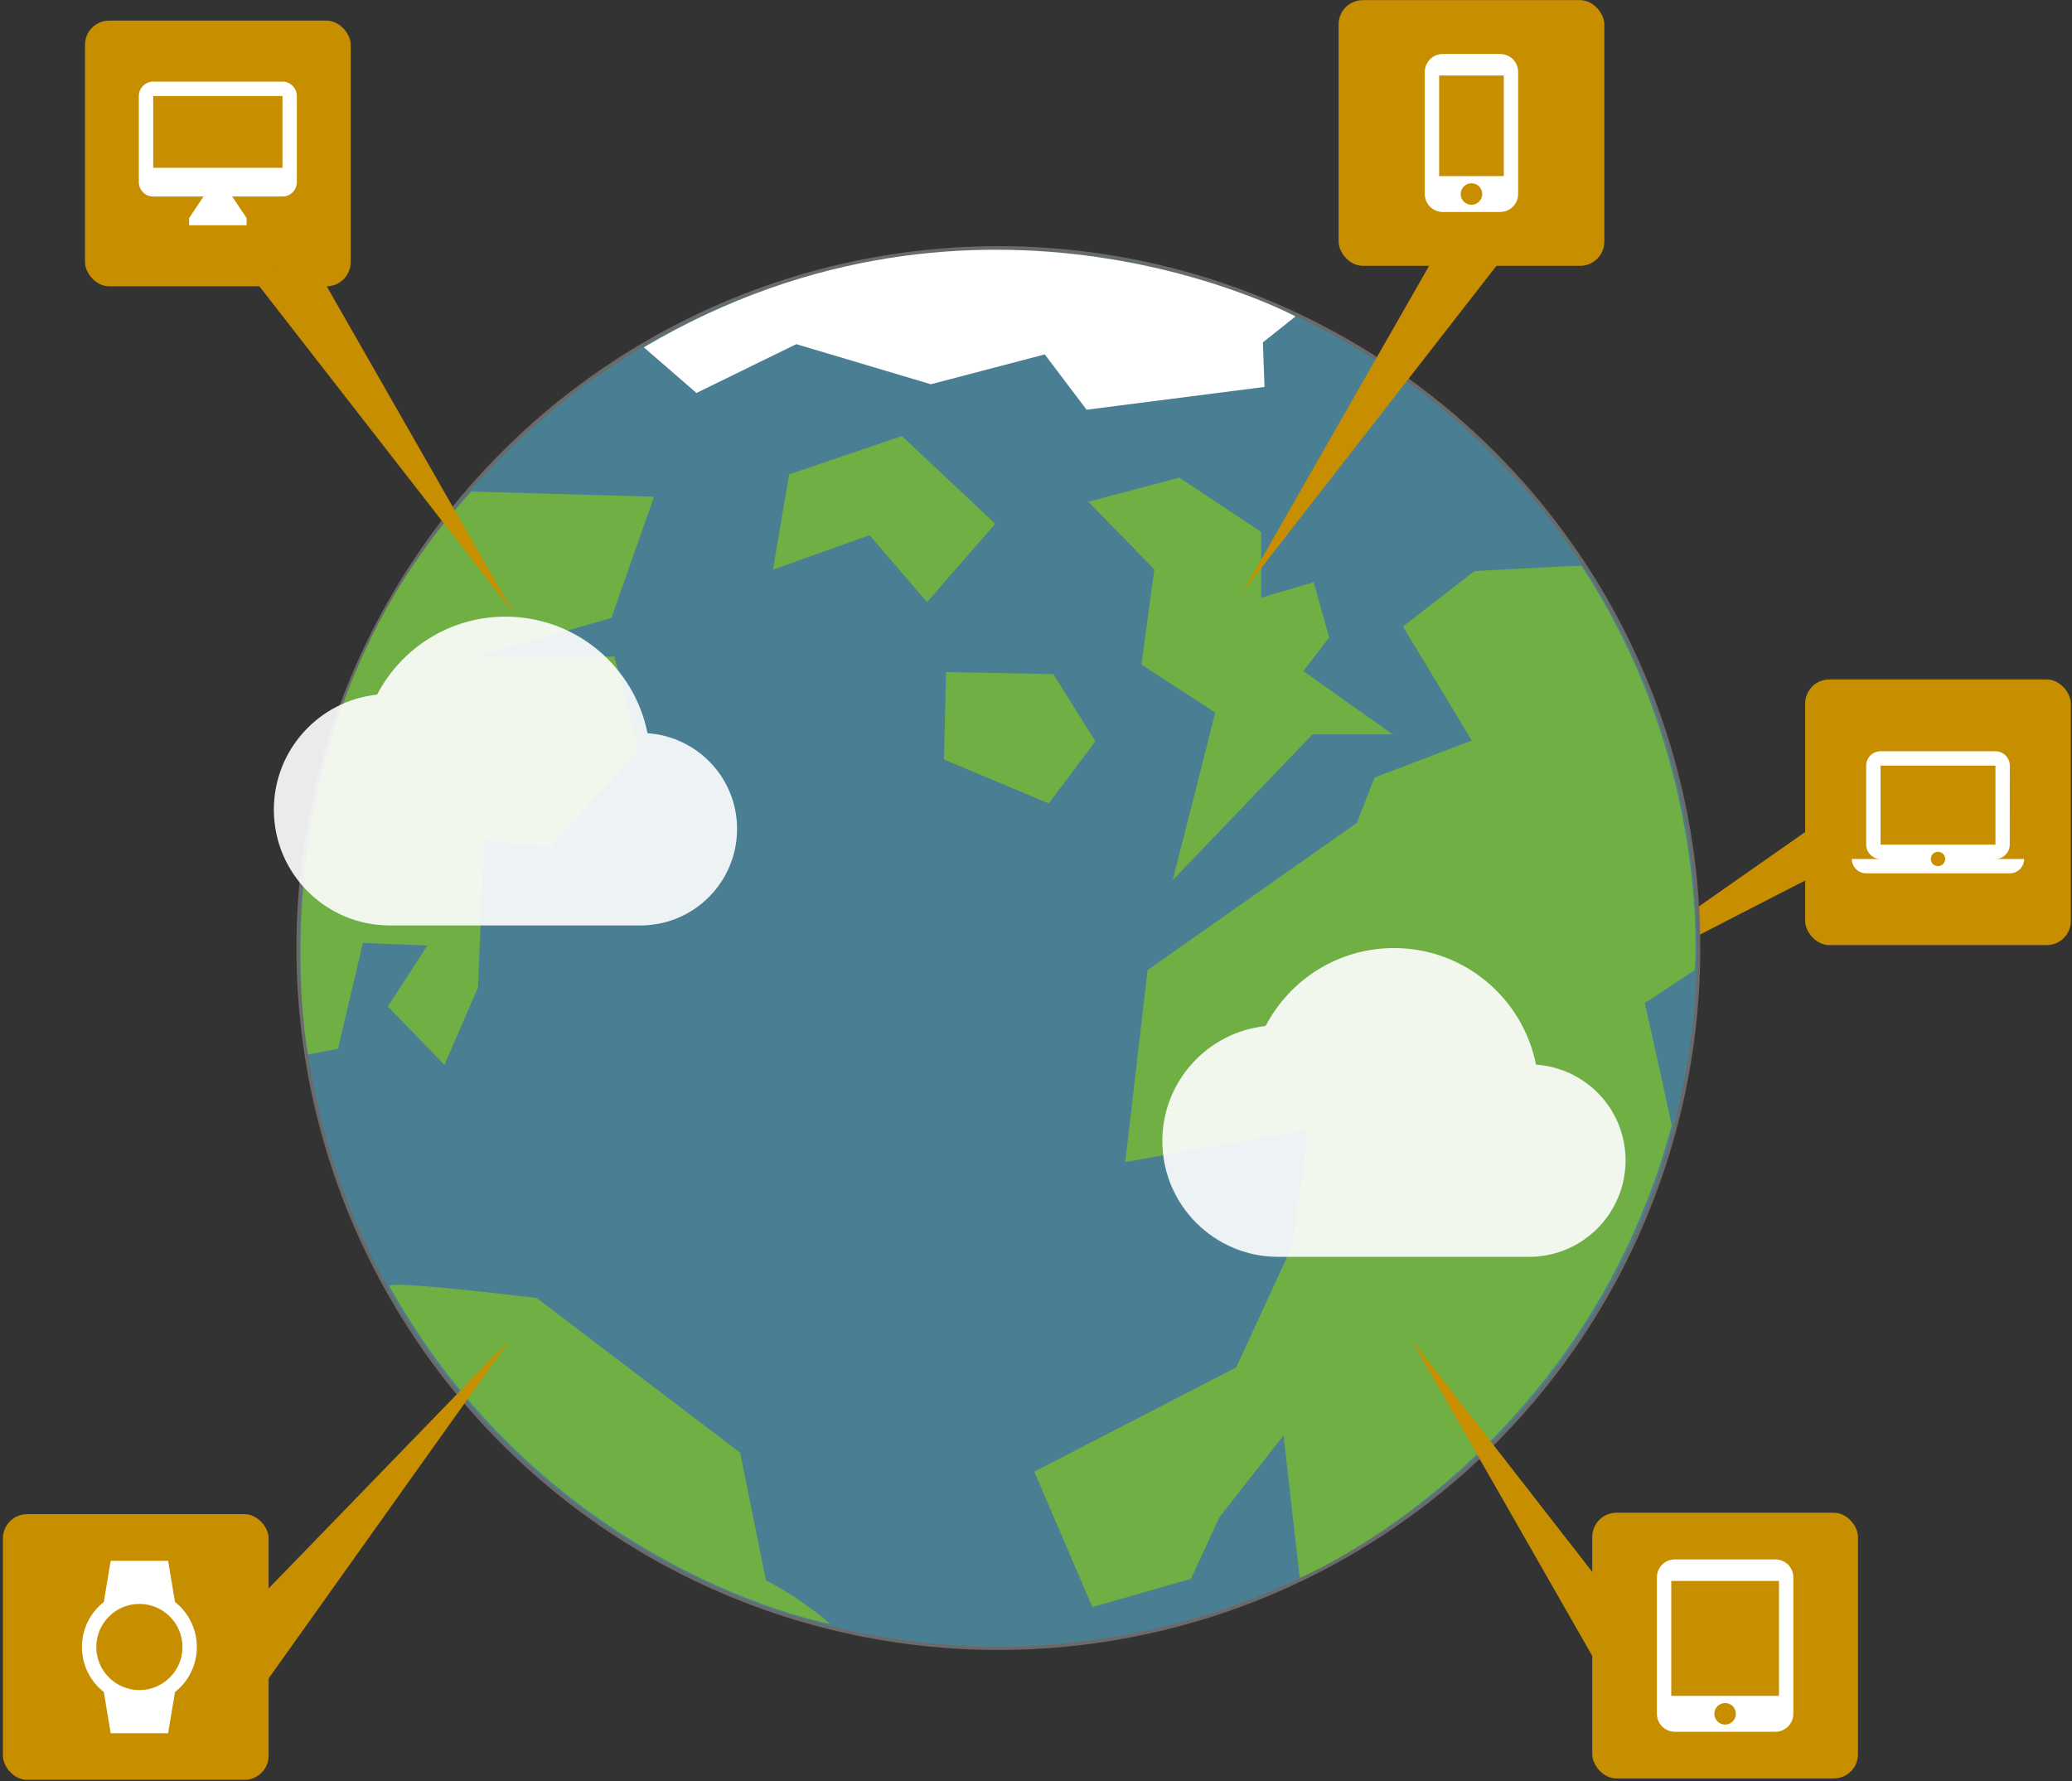 <?xml version="1.0" encoding="UTF-8" standalone="no"?>
<svg width="599px" height="515px" viewBox="0 0 599 515" version="1.1" xmlns="http://www.w3.org/2000/svg" xmlns:xlink="http://www.w3.org/1999/xlink" xmlns:sketch="http://www.bohemiancoding.com/sketch/ns">
    <rect x="0" y="0" width="599" height="515" fill="#333333" stroke="none"/>
    <!-- Generator: Sketch 3.3.2 (12043) - http://www.bohemiancoding.com/sketch -->
    <title>Group</title>
    <desc>Created with Sketch.</desc>
    <defs></defs>
    <g id="Page-1" stroke="none" stroke-width="1" fill="none" fill-rule="evenodd" sketch:type="MSPage">
        <g id="Artboard-1" sketch:type="MSArtboardGroup" transform="translate(-1, -1)">
            <g id="Group" sketch:type="MSLayerGroup" transform="translate(1, 0)">
                <g id="Path-27-Copy-3-+-Rectangle-1-Copy-4-+-Shape" transform="translate(445.371, 195.158)" sketch:type="MSShapeGroup">
                    <path d="M1.068,46.623 L103.299,99.167 L20.829,41.461 L1.068,46.623 Z" id="Path-27-Copy-3" fill="#C78E00" transform="translate(52.183, 70.314) scale(-1, 1) translate(-52.183, -70.314) "></path>
                    <g id="Rectangle-1-Copy-4-+-Shape" transform="translate(74.647, 2.014)">
                        <rect id="Rectangle-1-Copy-4" fill="#C78E00" x="1.835" y="0.255" width="76.817" height="76.817" rx="7"></rect>
                        <path d="M56.853,52.159 C59.136,52.159 60.984,50.29 60.984,48.007 L61.005,25.169 C61.005,22.885 59.136,21.017 56.853,21.017 L23.634,21.017 C21.351,21.017 19.482,22.885 19.482,25.169 L19.482,48.007 C19.482,50.29 21.351,52.159 23.634,52.159 L15.33,52.159 C15.33,54.443 17.198,56.311 19.482,56.311 L61.005,56.311 C63.289,56.311 65.157,54.443 65.157,52.159 L56.853,52.159 L56.853,52.159 Z M23.634,25.169 L56.853,25.169 L56.853,48.007 L23.634,48.007 L23.634,25.169 L23.634,25.169 Z M40.243,54.235 C39.102,54.235 38.167,53.301 38.167,52.159 C38.167,51.017 39.102,50.083 40.243,50.083 C41.385,50.083 42.32,51.017 42.32,52.159 C42.32,53.301 41.385,54.235 40.243,54.235 L40.243,54.235 Z" id="Shape" fill="#FFFFFF"></path>
                    </g>
                </g>
                <circle id="Oval-1" stroke="#6A6A6A" fill="#4A7F93" sketch:type="MSShapeGroup" cx="288.622" cy="275.089" r="202.424"></circle>
                <path d="M340.949,139.102 L314.626,146.058 L333.698,165.612 L329.981,193.123 L351.32,207.027 L339.015,255.469 L379.426,213.309 L402.589,213.309 L376.788,195.021 L384.257,185.277 L379.76,169.33 L364.593,173.792 L364.593,154.794 L340.949,139.102 Z" id="Path-19" fill="#70AF43" sketch:type="MSShapeGroup"></path>
                <path d="M136.255,143.119 L189.085,144.605 L176.741,179.664 L137.592,190.816 L177.635,190.816 L184.587,217.734 L159.045,246.025 L139.898,243.908 L138.188,286.476 L128.484,308.857 L112.129,291.981 L123.539,274.355 L104.914,273.614 L97.703,304.211 L89.041,305.852 C89.041,305.852 71.41,213.7 136.255,143.119 Z" id="Path-20" fill="#70AF43" sketch:type="MSShapeGroup"></path>
                <path d="M260.728,127.07 L228.145,138.136 L223.461,165.684 L251.388,155.73 L267.987,175.083 L287.72,152.423 L260.728,127.07 Z" id="Path-21" fill="#70AF43" sketch:type="MSShapeGroup"></path>
                <path d="M304.523,195.896 L273.493,195.31 L272.906,220.576 L303.177,233.281 L316.673,215.305 L304.523,195.896 Z" id="Path-22" fill="#70AF43" sketch:type="MSShapeGroup"></path>
                <path d="M392.261,238.901 L331.75,281.467 L325.309,336.945 L378.209,327.574 L373.76,360.772 L357.392,396.313 L299,426.469 L315.793,465.609 L344.307,457.439 L352.505,439.67 L371.064,415.985 L375.748,457.177 C375.748,457.177 457.148,423.147 483.277,326.441 C483.441,326.441 475.491,290.983 475.491,290.983 L489.956,281.467 C489.956,281.467 494.918,222.032 457.148,164.54 C455.109,164.54 426.277,166.095 426.277,166.095 L405.581,182.107 L425.487,215.101 L397.383,225.784 L392.261,238.901 Z" id="Path-23" fill="#70AF43" sketch:type="MSShapeGroup"></path>
                <path d="M112.611,372.894 C111.485,370.886 155.191,376.29 155.191,376.29 L213.976,420.993 L221.411,457.908 C221.411,457.908 230.496,462.252 239.994,470.478 C239.994,470.478 158.907,455.686 112.611,372.894 Z" id="Path-24" fill="#70AF43" sketch:type="MSShapeGroup"></path>
                <path d="M186.126,101.414 L201.342,114.608 L230.202,100.496 L269.104,112.09 L302.033,103.46 L314.124,119.453 L365.563,112.867 L365.092,99.977 L374.525,92.479 C374.525,92.479 283.859,43.662 186.126,101.414 Z" id="Path-25" fill="#FFFFFF" sketch:type="MSShapeGroup"></path>
                <path d="M187.191,212.976 C183.341,193.726 166.434,179.275 146.124,179.275 C129.999,179.275 115.994,188.426 109.02,201.817 C92.225,203.602 79.169,217.83 79.169,235.071 C79.169,253.54 94.178,268.549 112.647,268.549 L185.182,268.549 C200.582,268.549 213.08,256.051 213.08,240.651 C213.08,225.921 201.642,213.98 187.191,212.976 L187.191,212.976 Z" id="Shape" fill-opacity="0.9" fill="#FFFFFF" sketch:type="MSShapeGroup"></path>
                <path d="M444.048,308.79 C440.198,289.54 423.292,275.089 402.982,275.089 C386.857,275.089 372.852,284.24 365.877,297.631 C349.083,299.416 336.026,313.644 336.026,330.886 C336.026,349.354 351.036,364.363 369.504,364.363 L442.04,364.363 C457.439,364.363 469.938,351.865 469.938,336.465 C469.938,321.735 458.499,309.795 444.048,308.79 L444.048,308.79 Z" id="Shape-Copy" fill-opacity="0.9" fill="#FFFFFF" sketch:type="MSShapeGroup"></path>
                <g id="Rectangle-1-+-Shape-+-Path-27" transform="translate(24.569, 6.955)" sketch:type="MSShapeGroup">
                    <rect id="Rectangle-1" fill="#C78E00" x="0" y="0" width="76.817" height="76.817" rx="7"></rect>
                    <path d="M57.094,17.647 L19.723,17.647 C17.44,17.647 15.571,19.516 15.571,21.8 L15.571,46.713 C15.571,48.997 17.44,50.866 19.723,50.866 L34.256,50.866 L30.104,57.094 L30.104,59.17 L46.713,59.17 L46.713,57.094 L42.561,50.866 L57.094,50.866 C59.378,50.866 61.246,48.997 61.246,46.713 L61.246,21.8 C61.246,19.516 59.378,17.647 57.094,17.647 L57.094,17.647 Z M57.094,42.561 L19.723,42.561 L19.723,21.8 L57.094,21.8 L57.094,42.561 L57.094,42.561 Z" id="Shape" fill="#FFFFFF"></path>
                    <path d="M49.034,75.045 L123.76,171.069 L63.479,65.612 L49.034,75.045 Z" id="Path-27" fill="#C78E00"></path>
                </g>
                <path d="M59.481,397.153 L147.444,487.894 L76.485,388.239 L59.481,397.153 Z" id="Path-27-Copy-2" fill="#C78E00" sketch:type="MSShapeGroup" transform="translate(103.463, 438.067) scale(1, -1) translate(-103.463, -438.067) "></path>
                <path d="M408.008,397.672 L482.734,493.696 L422.453,388.239 L408.008,397.672 Z" id="Path-27-Copy-4" fill="#C78E00" sketch:type="MSShapeGroup" transform="translate(445.371, 440.968) scale(-1, -1) translate(-445.371, -440.968) "></path>
                <g id="Path-27-Copy-+-Rectangle-1-Copy-+-Shape" transform="translate(358.173, 0)" sketch:type="MSShapeGroup">
                    <path d="M1.092,76.083 L75.817,172.107 L15.536,66.65 L1.092,76.083 Z" id="Path-27-Copy" fill="#C78E00" transform="translate(38.454, 119.378) scale(-1, 1) translate(-38.454, -119.378) "></path>
                    <g id="Rectangle-1-Copy-+-Shape" transform="translate(26.99, 0)">
                        <rect id="Rectangle-1-Copy" fill="#C78E00" x="1.819" y="1.038" width="76.817" height="76.817" rx="7"></rect>
                        <path d="M48.532,16.609 L31.923,16.609 C29.058,16.609 26.733,18.934 26.733,21.8 L26.733,57.094 C26.733,59.959 29.058,62.284 31.923,62.284 L48.532,62.284 C51.397,62.284 53.723,59.959 53.723,57.094 L53.723,21.8 C53.723,18.934 51.397,16.609 48.532,16.609 L48.532,16.609 Z M40.228,60.208 C38.504,60.208 37.113,58.817 37.113,57.094 C37.113,55.371 38.504,53.98 40.228,53.98 C41.951,53.98 43.342,55.371 43.342,57.094 C43.342,58.817 41.951,60.208 40.228,60.208 L40.228,60.208 Z M49.57,51.904 L30.885,51.904 L30.885,22.838 L49.57,22.838 L49.57,51.904 L49.57,51.904 Z" id="Shape" fill="#FFFFFF"></path>
                    </g>
                </g>
                <g id="Rectangle-1-Copy-2-+-Shape-3" transform="translate(459.904, 438.067)" sketch:type="MSShapeGroup">
                    <rect id="Rectangle-1-Copy-2" fill="#C78E00" x="0.404" y="0.274" width="76.817" height="76.817" rx="7"></rect>
                    <path d="M53.346,13.769 L24.28,13.769 C21.415,13.769 19.09,16.094 19.09,18.959 L19.09,58.406 C19.09,61.271 21.415,63.597 24.28,63.597 L53.346,63.597 C56.211,63.597 58.536,61.271 58.536,58.406 L58.536,18.959 C58.536,16.094 56.211,13.769 53.346,13.769 L53.346,13.769 Z M38.813,61.52 C37.09,61.52 35.699,60.129 35.699,58.406 C35.699,56.683 37.09,55.292 38.813,55.292 C40.536,55.292 41.927,56.683 41.927,58.406 C41.927,60.129 40.536,61.52 38.813,61.52 L38.813,61.52 Z M54.384,53.216 L23.242,53.216 L23.242,19.998 L54.384,19.998 L54.384,53.216 L54.384,53.216 Z" id="Shape-3" fill="#FFFFFF"></path>
                </g>
                <g id="Rectangle-1-Copy-3-+-Shape" transform="translate(0.275, 438.067)" sketch:type="MSShapeGroup">
                    <rect id="Rectangle-1-Copy-3" fill="#C78E00" x="0.567" y="0.687" width="76.817" height="76.817" rx="7"></rect>
                    <path d="M56.631,39.095 C56.631,33.822 54.16,29.109 50.32,26.078 L48.327,14.182 L31.717,14.182 L29.745,26.078 C25.883,29.109 23.413,33.801 23.413,39.095 C23.413,44.389 25.883,49.082 29.745,52.113 L31.717,64.009 L48.327,64.009 L50.32,52.113 C54.16,49.082 56.631,44.369 56.631,39.095 L56.631,39.095 Z M27.565,39.095 C27.565,32.223 33.15,26.638 40.022,26.638 C46.894,26.638 52.479,32.223 52.479,39.095 C52.479,45.967 46.894,51.552 40.022,51.552 C33.15,51.552 27.565,45.967 27.565,39.095 L27.565,39.095 Z" id="Shape" fill="#FFFFFF"></path>
                </g>
            </g>
        </g>
    </g>
</svg>